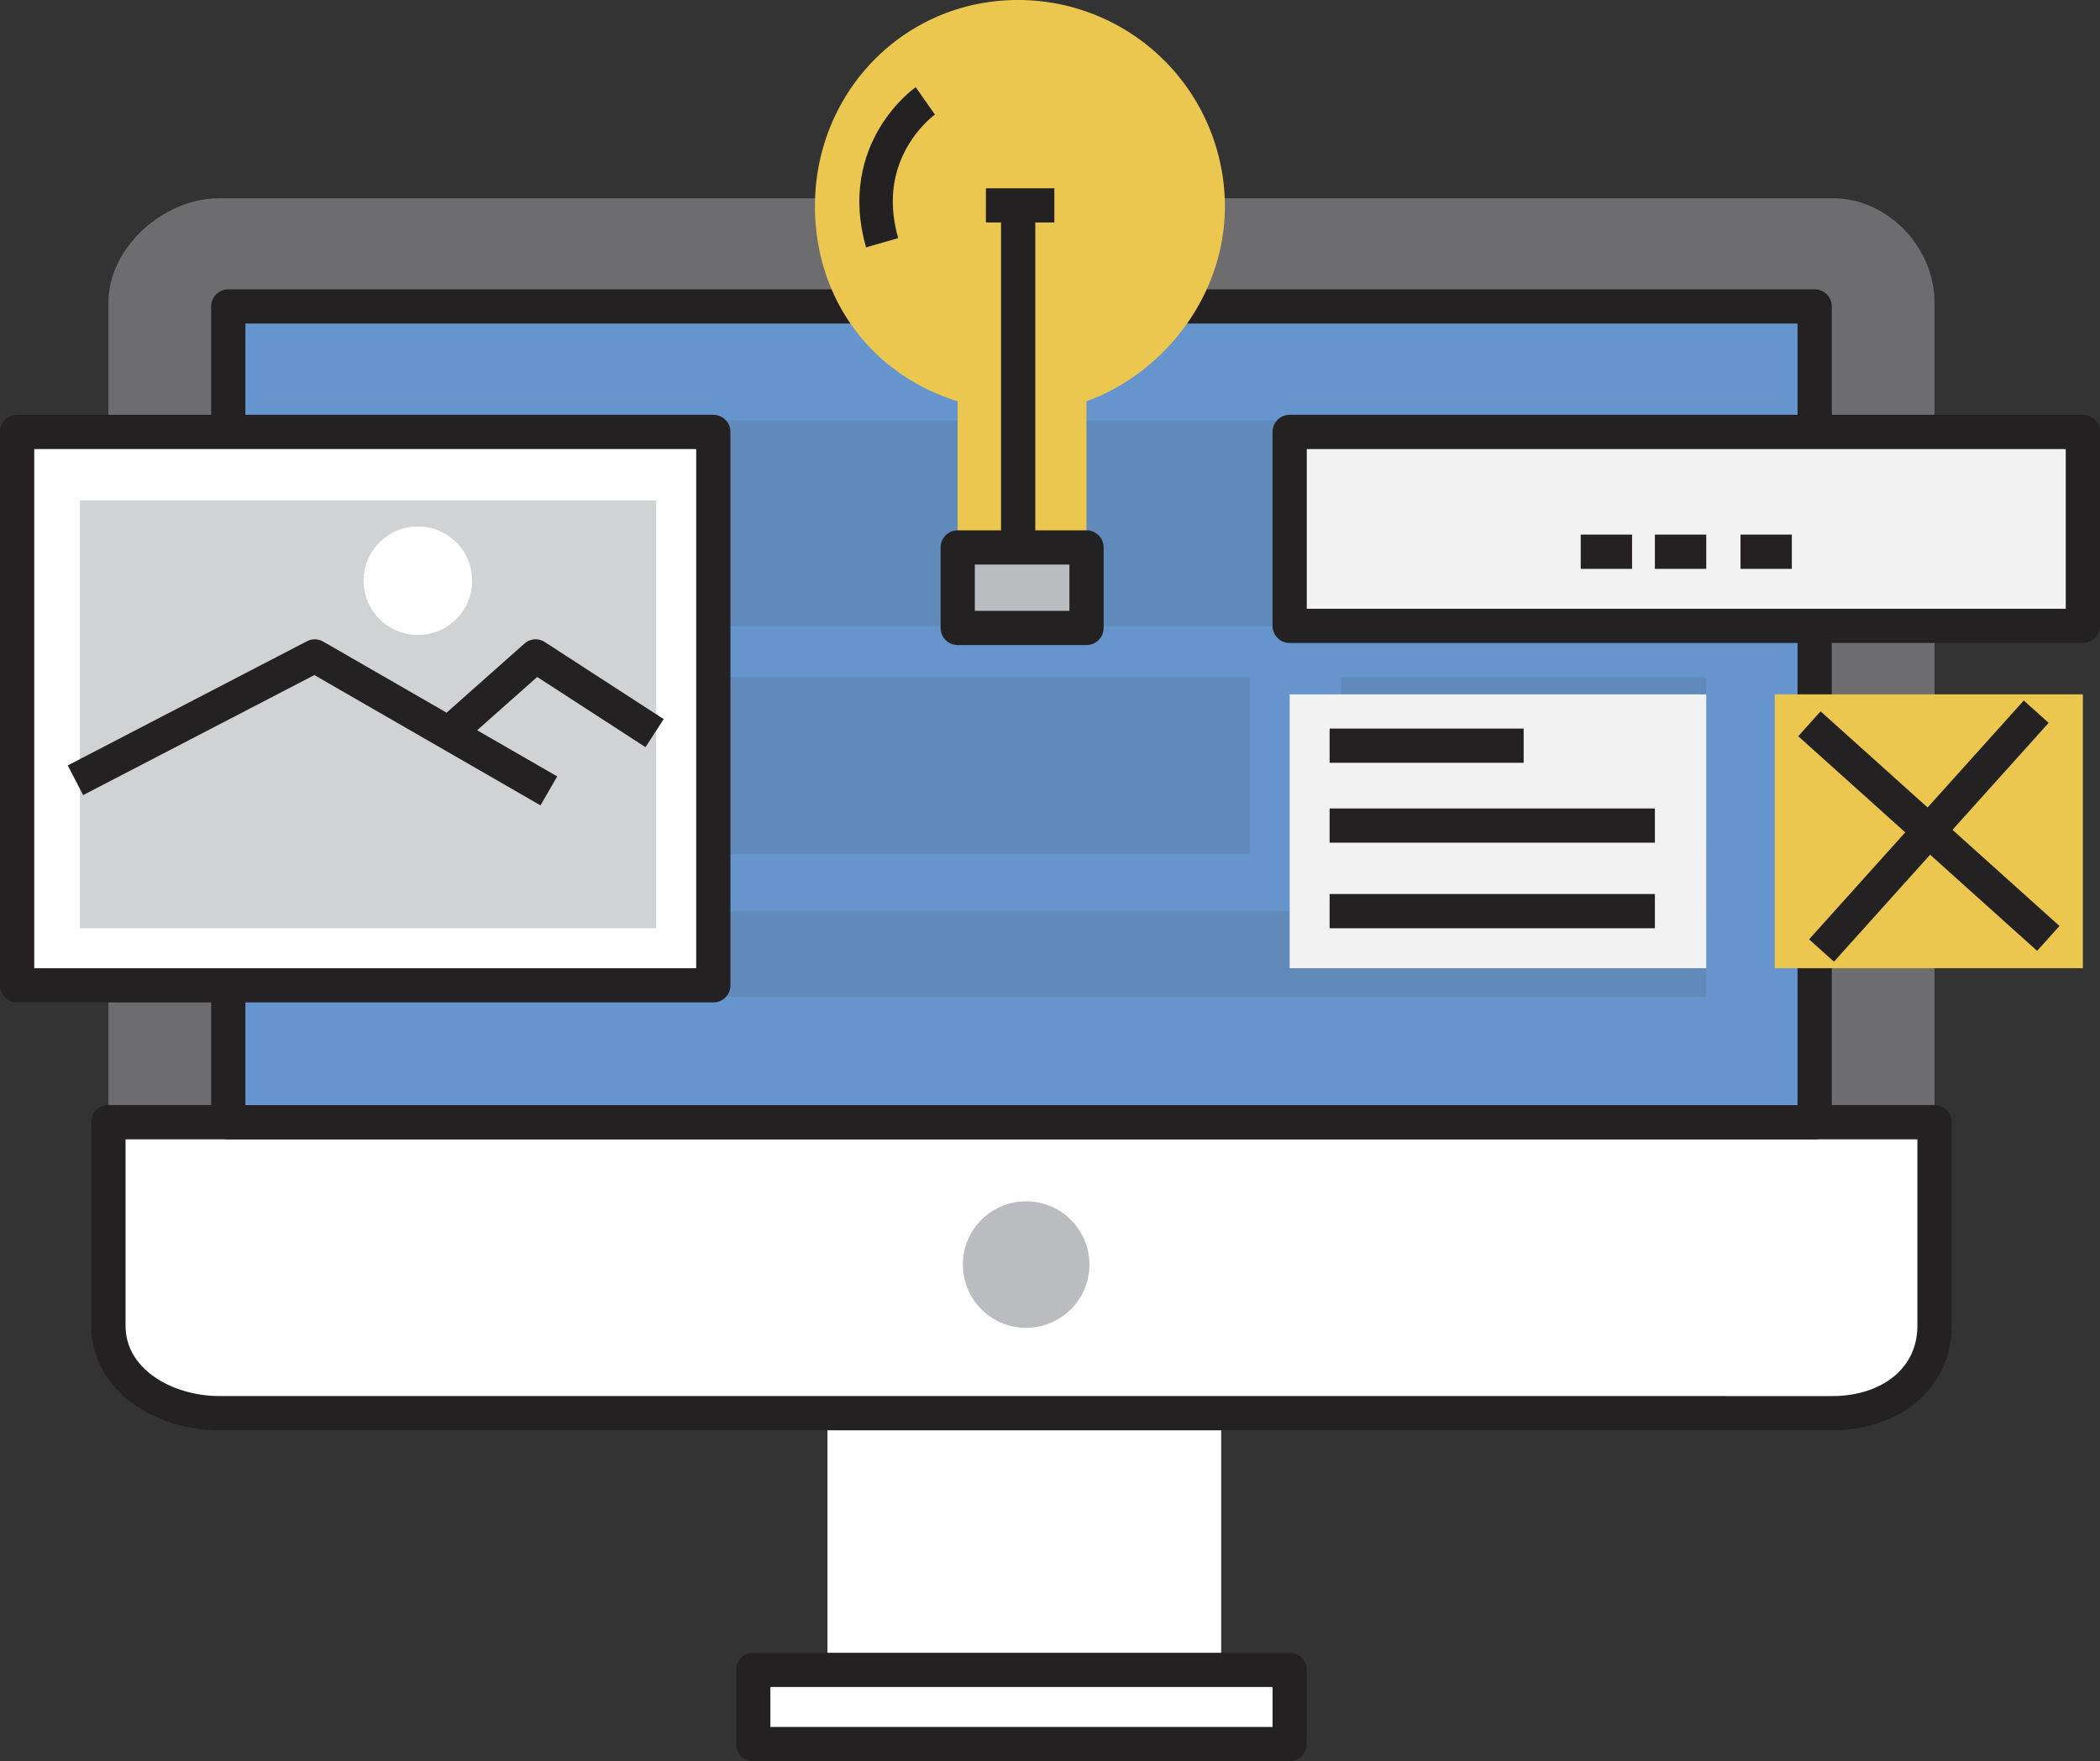 <svg xmlns="http://www.w3.org/2000/svg" viewBox="0 0 368 308.71"><rect x="0" y="0" width="368" height="308.71" fill="#333333" stroke="none"/><defs><style>.cls-1,.cls-3{fill:#fff;}.cls-2{fill:#6d6d70;}.cls-12,.cls-13,.cls-3,.cls-5,.cls-8,.cls-9{stroke:#242122;stroke-linejoin:round;}.cls-12,.cls-13,.cls-3,.cls-5,.cls-9{stroke-width:6px;}.cls-13,.cls-4{fill:#bbbcbf;}.cls-5{fill:#6595cc;}.cls-6{fill:#5f8ab9;}.cls-7{fill:#d1d2d3;}.cls-12,.cls-8{fill:none;}.cls-8{stroke-width:5.86px;}.cls-10,.cls-9{fill:#f1f2f1;}.cls-11{fill:#ebc74f;}</style></defs><title>Asset 5</title><g id="Layer_2" data-name="Layer 2"><g id="Слой_1" data-name="Слой 1"><rect class="cls-1" x="145" y="247.71" width="69" height="45"/><path class="cls-2" d="M339,53c0-9.49-8-18.25-17.88-18.25H38.51C28.6,34.71,19,43.47,19,53V196.71H339Z"/><path class="cls-3" d="M19,196.71v35.66c0,9.49,9.6,15.34,19.51,15.34H321.12c9.91,0,17.88-5.85,17.88-15.34V196.71Z"/><path class="cls-4" d="M190.91,221.66a11.09,11.09,0,1,1-11.09-11.09A11.1,11.1,0,0,1,190.91,221.66Z"/><rect class="cls-3" x="132" y="292.71" width="94" height="13"/><rect class="cls-5" x="40" y="53.71" width="278" height="143"/><rect class="cls-6" x="59" y="73.71" width="242" height="36"/><rect class="cls-6" x="59" y="118.71" width="160" height="31"/><rect class="cls-6" x="235" y="118.71" width="64" height="31"/><rect class="cls-6" x="59" y="159.71" width="240" height="15"/><rect class="cls-3" x="3" y="75.71" width="122" height="97"/><rect class="cls-7" x="14" y="87.71" width="101" height="75"/><polyline class="cls-8" points="13.22 136.77 55.16 114.99 96.18 138.63"/><polyline class="cls-8" points="78.63 128.51 93.86 114.99 114.71 128.51"/><path class="cls-1" d="M82.74,101.78a9.51,9.51,0,1,1-9.5-9.5A9.5,9.5,0,0,1,82.74,101.78Z"/><rect class="cls-9" x="226" y="75.71" width="139" height="34"/><rect class="cls-10" x="226" y="121.71" width="73" height="48"/><rect class="cls-11" x="311" y="121.71" width="54" height="48"/><line class="cls-12" x1="233" y1="130.71" x2="267" y2="130.71"/><line class="cls-12" x1="233" y1="144.71" x2="290" y2="144.71"/><line class="cls-12" x1="233" y1="159.71" x2="290" y2="159.71"/><line class="cls-12" x1="277" y1="96.71" x2="286" y2="96.71"/><line class="cls-12" x1="290" y1="96.71" x2="299" y2="96.71"/><line class="cls-12" x1="305" y1="96.71" x2="314" y2="96.71"/><line class="cls-8" x1="317.08" y1="126.87" x2="358.94" y2="164.49"/><line class="cls-8" x1="319.2" y1="166.61" x2="356.82" y2="124.75"/><path class="cls-11" d="M214.65,36.14A36.23,36.23,0,0,0,178.4,0c-20,0-35.59,16.18-35.59,36.14,0,15.88,9.5,29.35,25,34.2V96h22.58V70.34C203.81,65.49,214.65,52,214.65,36.14Z"/><rect class="cls-13" x="167.83" y="95.96" width="22.57" height="14.11"/><line class="cls-12" x1="178.42" y1="95.96" x2="178.42" y2="36"/><line class="cls-12" x1="172.77" y1="36" x2="184.76" y2="36"/><path class="cls-8" d="M162.15,17.68s-12.23,8.55-7.57,24.87"/></g></g></svg>
